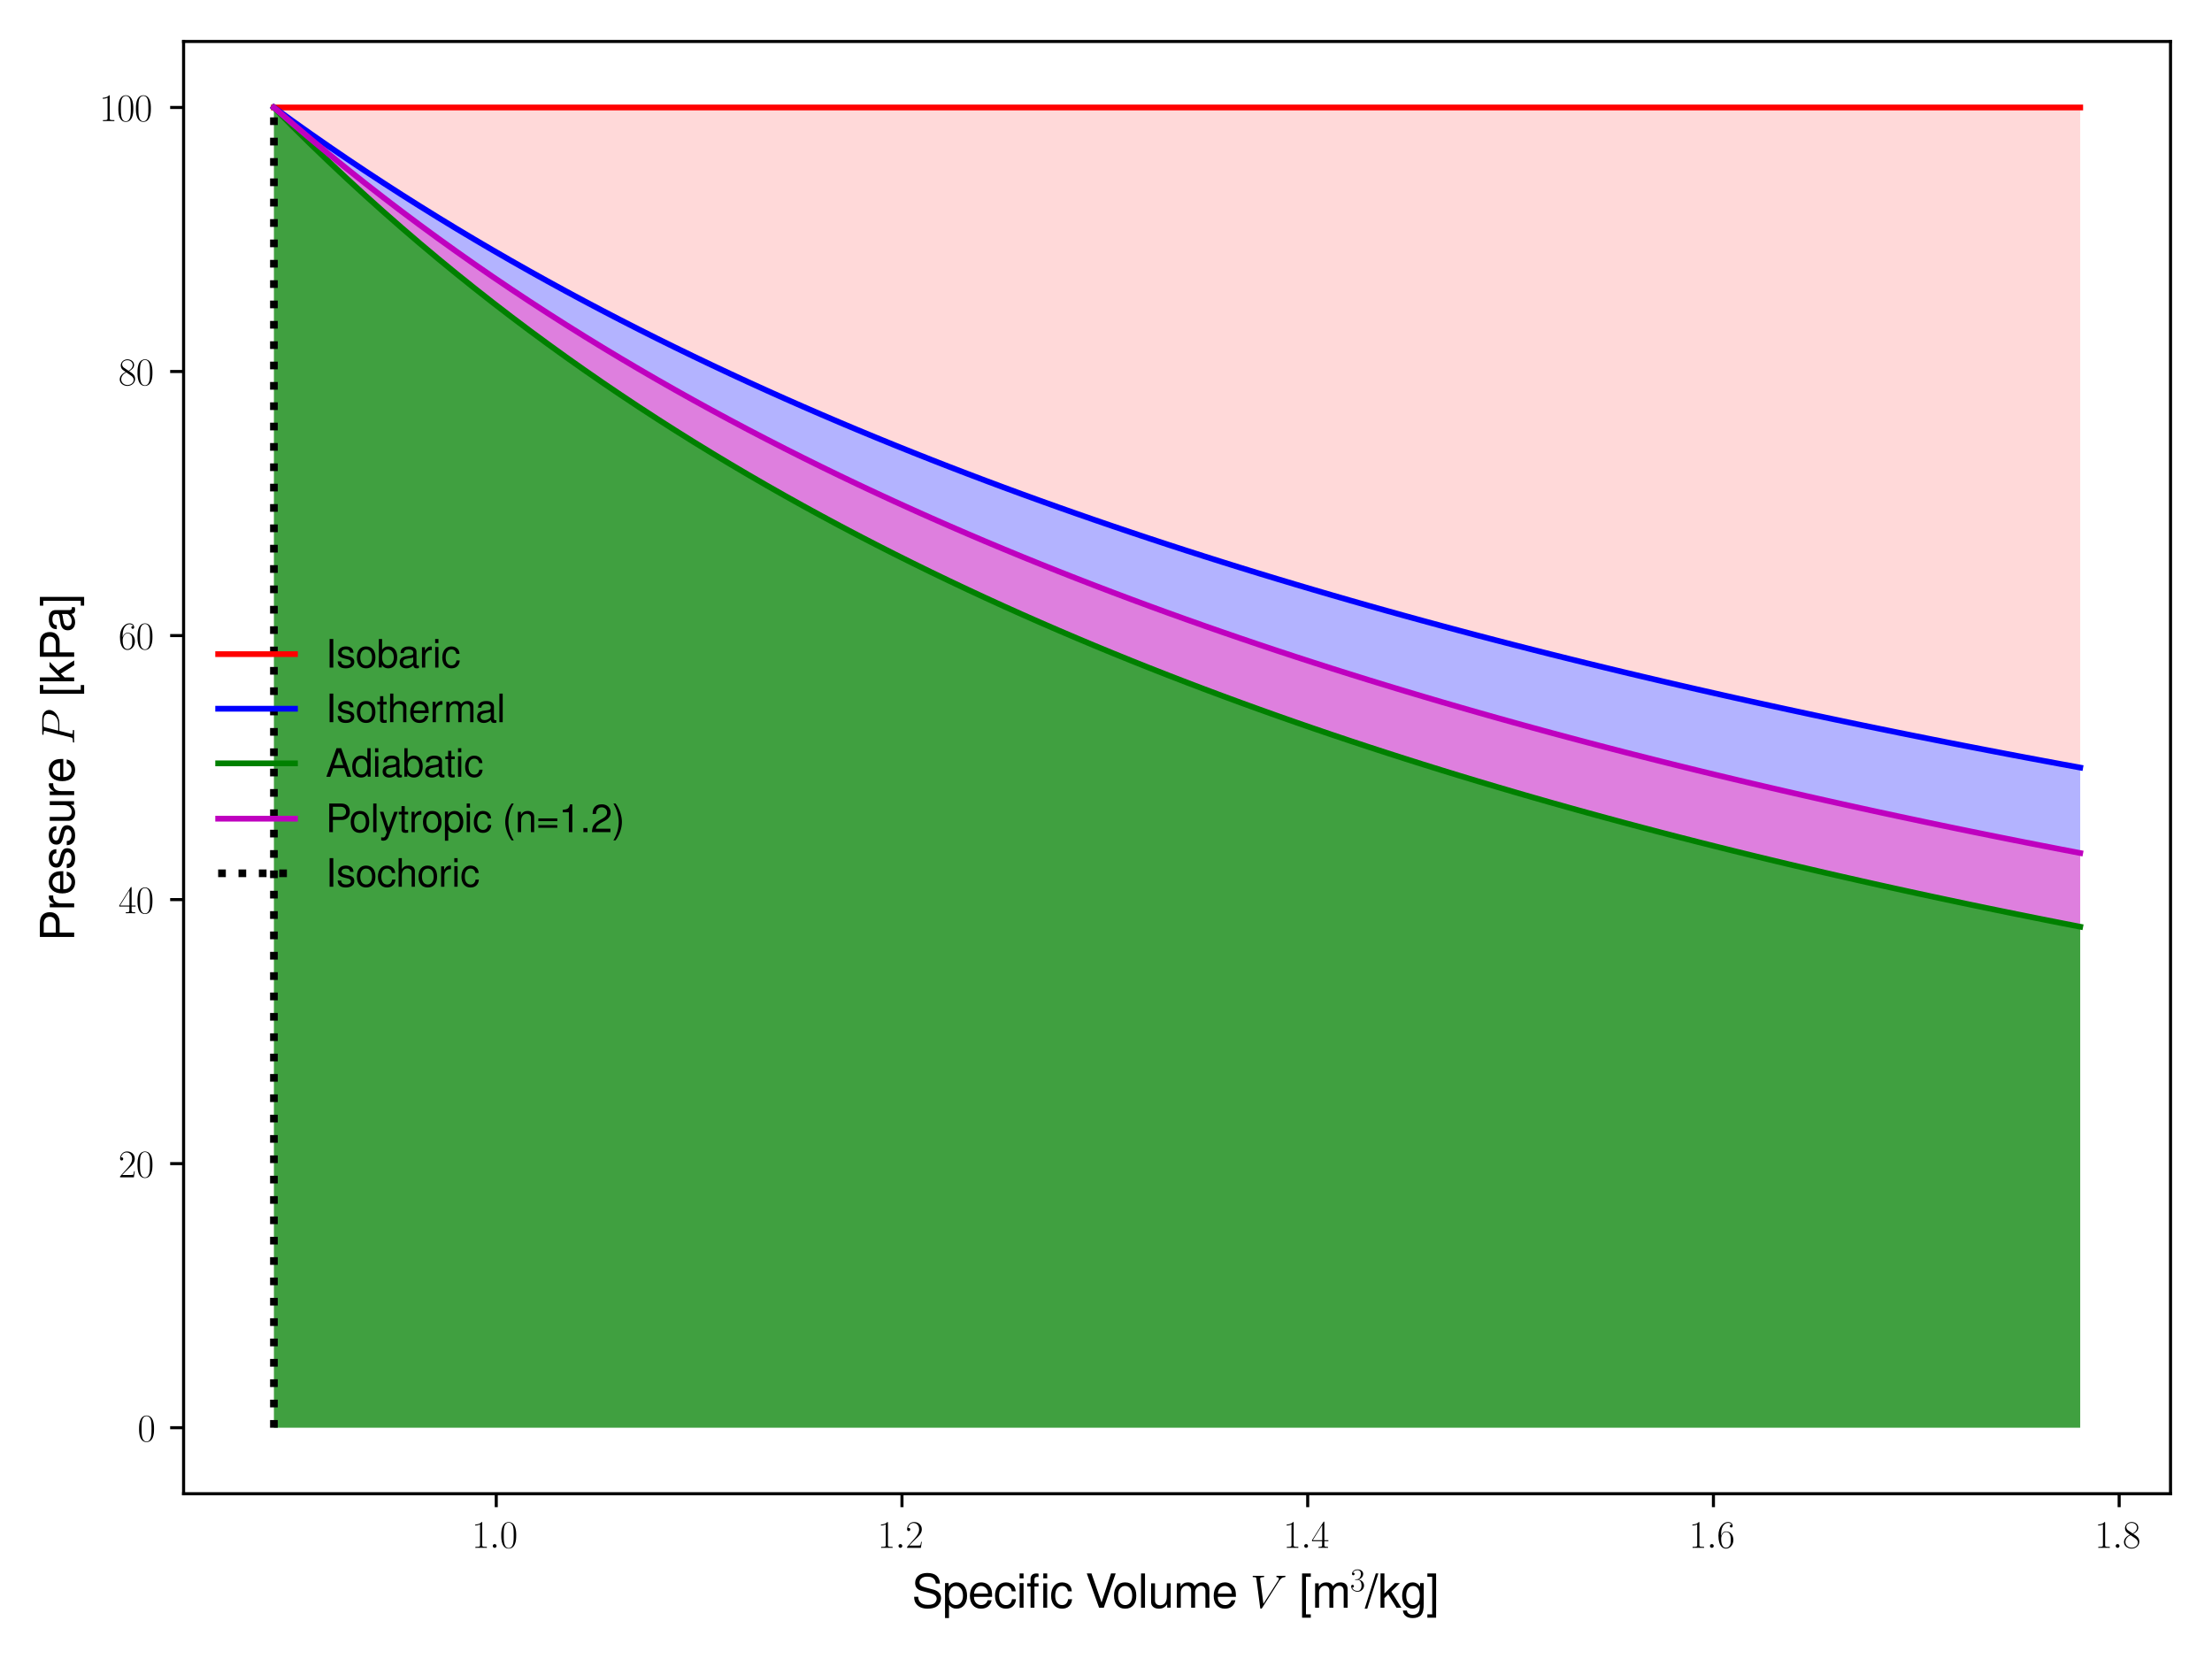 <?xml version="1.0" encoding="utf-8" standalone="no"?>
<!DOCTYPE svg PUBLIC "-//W3C//DTD SVG 1.1//EN"
  "http://www.w3.org/Graphics/SVG/1.1/DTD/svg11.dtd">
<svg xmlns:xlink="http://www.w3.org/1999/xlink" width="576pt" height="432pt" viewBox="0 0 576 432" xmlns="http://www.w3.org/2000/svg" version="1.1">
 <defs>
  <style type="text/css">*{stroke-linejoin: round; stroke-linecap: butt}</style>
 </defs>
 <g id="figure_1">
  <g id="patch_1">
   <path d="M 0 432 
L 576 432 
L 576 0 
L 0 0 
z
" style="fill: #ffffff"/>
  </g>
  <g id="axes_1">
   <g id="patch_2">
    <path d="M 47.808 388.959 
L 565.2 388.959 
L 565.2 10.8 
L 47.808 10.8 
z
" style="fill: #ffffff"/>
   </g>
   <g id="PolyCollection_1">
    <path d="M 71.326 27.989 
L 71.326 27.989 
L 76.077 27.989 
L 80.828 27.989 
L 85.579 27.989 
L 90.33 27.989 
L 95.082 27.989 
L 99.833 27.989 
L 104.584 27.989 
L 109.335 27.989 
L 114.086 27.989 
L 118.837 27.989 
L 123.588 27.989 
L 128.339 27.989 
L 133.09 27.989 
L 137.841 27.989 
L 142.592 27.989 
L 147.343 27.989 
L 152.094 27.989 
L 156.845 27.989 
L 161.597 27.989 
L 166.348 27.989 
L 171.099 27.989 
L 175.85 27.989 
L 180.601 27.989 
L 185.352 27.989 
L 190.103 27.989 
L 194.854 27.989 
L 199.605 27.989 
L 204.356 27.989 
L 209.107 27.989 
L 213.858 27.989 
L 218.609 27.989 
L 223.36 27.989 
L 228.112 27.989 
L 232.863 27.989 
L 237.614 27.989 
L 242.365 27.989 
L 247.116 27.989 
L 251.867 27.989 
L 256.618 27.989 
L 261.369 27.989 
L 266.12 27.989 
L 270.871 27.989 
L 275.622 27.989 
L 280.373 27.989 
L 285.124 27.989 
L 289.875 27.989 
L 294.627 27.989 
L 299.378 27.989 
L 304.129 27.989 
L 308.88 27.989 
L 313.631 27.989 
L 318.382 27.989 
L 323.133 27.989 
L 327.884 27.989 
L 332.635 27.989 
L 337.386 27.989 
L 342.137 27.989 
L 346.888 27.989 
L 351.639 27.989 
L 356.39 27.989 
L 361.141 27.989 
L 365.893 27.989 
L 370.644 27.989 
L 375.395 27.989 
L 380.146 27.989 
L 384.897 27.989 
L 389.648 27.989 
L 394.399 27.989 
L 399.15 27.989 
L 403.901 27.989 
L 408.652 27.989 
L 413.403 27.989 
L 418.154 27.989 
L 422.905 27.989 
L 427.656 27.989 
L 432.408 27.989 
L 437.159 27.989 
L 441.91 27.989 
L 446.661 27.989 
L 451.412 27.989 
L 456.163 27.989 
L 460.914 27.989 
L 465.665 27.989 
L 470.416 27.989 
L 475.167 27.989 
L 479.918 27.989 
L 484.669 27.989 
L 489.42 27.989 
L 494.171 27.989 
L 498.923 27.989 
L 503.674 27.989 
L 508.425 27.989 
L 513.176 27.989 
L 517.927 27.989 
L 522.678 27.989 
L 527.429 27.989 
L 532.18 27.989 
L 536.931 27.989 
L 541.682 27.989 
L 541.682 199.879 
L 541.682 199.879 
L 536.931 199.007 
L 532.18 198.125 
L 527.429 197.235 
L 522.678 196.335 
L 517.927 195.426 
L 513.176 194.508 
L 508.425 193.58 
L 503.674 192.642 
L 498.923 191.694 
L 494.171 190.736 
L 489.42 189.768 
L 484.669 188.79 
L 479.918 187.801 
L 475.167 186.801 
L 470.416 185.79 
L 465.665 184.768 
L 460.914 183.735 
L 456.163 182.69 
L 451.412 181.634 
L 446.661 180.566 
L 441.91 179.486 
L 437.159 178.393 
L 432.408 177.288 
L 427.656 176.17 
L 422.905 175.04 
L 418.154 173.896 
L 413.403 172.739 
L 408.652 171.568 
L 403.901 170.383 
L 399.15 169.185 
L 394.399 167.972 
L 389.648 166.744 
L 384.897 165.501 
L 380.146 164.244 
L 375.395 162.97 
L 370.644 161.681 
L 365.893 160.377 
L 361.141 159.055 
L 356.39 157.718 
L 351.639 156.363 
L 346.888 154.991 
L 342.137 153.601 
L 337.386 152.194 
L 332.635 150.768 
L 327.884 149.323 
L 323.133 147.86 
L 318.382 146.377 
L 313.631 144.874 
L 308.88 143.352 
L 304.129 141.808 
L 299.378 140.244 
L 294.627 138.658 
L 289.875 137.05 
L 285.124 135.42 
L 280.373 133.768 
L 275.622 132.092 
L 270.871 130.392 
L 266.12 128.668 
L 261.369 126.919 
L 256.618 125.144 
L 251.867 123.344 
L 247.116 121.518 
L 242.365 119.664 
L 237.614 117.782 
L 232.863 115.873 
L 228.112 113.934 
L 223.36 111.966 
L 218.609 109.967 
L 213.858 107.938 
L 209.107 105.877 
L 204.356 103.783 
L 199.605 101.656 
L 194.854 99.495 
L 190.103 97.3 
L 185.352 95.068 
L 180.601 92.8 
L 175.85 90.495 
L 171.099 88.151 
L 166.348 85.767 
L 161.597 83.344 
L 156.845 80.878 
L 152.094 78.371 
L 147.343 75.819 
L 142.592 73.223 
L 137.841 70.581 
L 133.09 67.892 
L 128.339 65.154 
L 123.588 62.367 
L 118.837 59.529 
L 114.086 56.637 
L 109.335 53.692 
L 104.584 50.692 
L 99.833 47.634 
L 95.082 44.517 
L 90.33 41.34 
L 85.579 38.1 
L 80.828 34.797 
L 76.077 31.427 
L 71.326 27.989 
z
" clip-path="url(#p870fbb96d4)" style="fill: #ff0000; fill-opacity: 0.15"/>
   </g>
   <g id="PolyCollection_2">
    <path d="M 71.326 27.989 
L 71.326 27.989 
L 76.077 31.427 
L 80.828 34.797 
L 85.579 38.1 
L 90.33 41.34 
L 95.082 44.517 
L 99.833 47.634 
L 104.584 50.692 
L 109.335 53.692 
L 114.086 56.637 
L 118.837 59.529 
L 123.588 62.367 
L 128.339 65.154 
L 133.09 67.892 
L 137.841 70.581 
L 142.592 73.223 
L 147.343 75.819 
L 152.094 78.371 
L 156.845 80.878 
L 161.597 83.344 
L 166.348 85.767 
L 171.099 88.151 
L 175.85 90.495 
L 180.601 92.8 
L 185.352 95.068 
L 190.103 97.3 
L 194.854 99.495 
L 199.605 101.656 
L 204.356 103.783 
L 209.107 105.877 
L 213.858 107.938 
L 218.609 109.967 
L 223.36 111.966 
L 228.112 113.934 
L 232.863 115.873 
L 237.614 117.782 
L 242.365 119.664 
L 247.116 121.518 
L 251.867 123.344 
L 256.618 125.144 
L 261.369 126.919 
L 266.12 128.668 
L 270.871 130.392 
L 275.622 132.092 
L 280.373 133.768 
L 285.124 135.42 
L 289.875 137.05 
L 294.627 138.658 
L 299.378 140.244 
L 304.129 141.808 
L 308.88 143.352 
L 313.631 144.874 
L 318.382 146.377 
L 323.133 147.86 
L 327.884 149.323 
L 332.635 150.768 
L 337.386 152.194 
L 342.137 153.601 
L 346.888 154.991 
L 351.639 156.363 
L 356.39 157.718 
L 361.141 159.055 
L 365.893 160.377 
L 370.644 161.681 
L 375.395 162.97 
L 380.146 164.244 
L 384.897 165.501 
L 389.648 166.744 
L 394.399 167.972 
L 399.15 169.185 
L 403.901 170.383 
L 408.652 171.568 
L 413.403 172.739 
L 418.154 173.896 
L 422.905 175.04 
L 427.656 176.17 
L 432.408 177.288 
L 437.159 178.393 
L 441.91 179.486 
L 446.661 180.566 
L 451.412 181.634 
L 456.163 182.69 
L 460.914 183.735 
L 465.665 184.768 
L 470.416 185.79 
L 475.167 186.801 
L 479.918 187.801 
L 484.669 188.79 
L 489.42 189.768 
L 494.171 190.736 
L 498.923 191.694 
L 503.674 192.642 
L 508.425 193.58 
L 513.176 194.508 
L 517.927 195.426 
L 522.678 196.335 
L 527.429 197.235 
L 532.18 198.125 
L 536.931 199.007 
L 541.682 199.879 
L 541.682 222.13 
L 541.682 222.13 
L 536.931 221.218 
L 532.18 220.296 
L 527.429 219.364 
L 522.678 218.42 
L 517.927 217.466 
L 513.176 216.502 
L 508.425 215.526 
L 503.674 214.538 
L 498.923 213.539 
L 494.171 212.529 
L 489.42 211.506 
L 484.669 210.472 
L 479.918 209.425 
L 475.167 208.366 
L 470.416 207.294 
L 465.665 206.209 
L 460.914 205.11 
L 456.163 203.999 
L 451.412 202.873 
L 446.661 201.734 
L 441.91 200.581 
L 437.159 199.413 
L 432.408 198.23 
L 427.656 197.033 
L 422.905 195.82 
L 418.154 194.592 
L 413.403 193.348 
L 408.652 192.087 
L 403.901 190.811 
L 399.15 189.518 
L 394.399 188.207 
L 389.648 186.879 
L 384.897 185.534 
L 380.146 184.17 
L 375.395 182.788 
L 370.644 181.388 
L 365.893 179.968 
L 361.141 178.528 
L 356.39 177.069 
L 351.639 175.589 
L 346.888 174.089 
L 342.137 172.567 
L 337.386 171.024 
L 332.635 169.459 
L 327.884 167.871 
L 323.133 166.26 
L 318.382 164.626 
L 313.631 162.968 
L 308.88 161.285 
L 304.129 159.577 
L 299.378 157.844 
L 294.627 156.084 
L 289.875 154.298 
L 285.124 152.485 
L 280.373 150.643 
L 275.622 148.773 
L 270.871 146.874 
L 266.12 144.945 
L 261.369 142.986 
L 256.618 140.995 
L 251.867 138.972 
L 247.116 136.916 
L 242.365 134.827 
L 237.614 132.704 
L 232.863 130.545 
L 228.112 128.35 
L 223.36 126.119 
L 218.609 123.85 
L 213.858 121.542 
L 209.107 119.194 
L 204.356 116.805 
L 199.605 114.375 
L 194.854 111.902 
L 190.103 109.385 
L 185.352 106.824 
L 180.601 104.215 
L 175.85 101.56 
L 171.099 98.855 
L 166.348 96.101 
L 161.597 93.295 
L 156.845 90.437 
L 152.094 87.524 
L 147.343 84.555 
L 142.592 81.529 
L 137.841 78.444 
L 133.09 75.299 
L 128.339 72.091 
L 123.588 68.819 
L 118.837 65.48 
L 114.086 62.074 
L 109.335 58.598 
L 104.584 55.049 
L 99.833 51.426 
L 95.082 47.726 
L 90.33 43.947 
L 85.579 40.086 
L 80.828 36.142 
L 76.077 32.11 
L 71.326 27.989 
z
" clip-path="url(#p870fbb96d4)" style="fill: #0000ff; fill-opacity: 0.3"/>
   </g>
   <g id="PolyCollection_3">
    <path d="M 71.326 27.989 
L 71.326 27.989 
L 76.077 32.11 
L 80.828 36.142 
L 85.579 40.086 
L 90.33 43.947 
L 95.082 47.726 
L 99.833 51.426 
L 104.584 55.049 
L 109.335 58.598 
L 114.086 62.074 
L 118.837 65.48 
L 123.588 68.819 
L 128.339 72.091 
L 133.09 75.299 
L 137.841 78.444 
L 142.592 81.529 
L 147.343 84.555 
L 152.094 87.524 
L 156.845 90.437 
L 161.597 93.295 
L 166.348 96.101 
L 171.099 98.855 
L 175.85 101.56 
L 180.601 104.215 
L 185.352 106.824 
L 190.103 109.385 
L 194.854 111.902 
L 199.605 114.375 
L 204.356 116.805 
L 209.107 119.194 
L 213.858 121.542 
L 218.609 123.85 
L 223.36 126.119 
L 228.112 128.35 
L 232.863 130.545 
L 237.614 132.704 
L 242.365 134.827 
L 247.116 136.916 
L 251.867 138.972 
L 256.618 140.995 
L 261.369 142.986 
L 266.12 144.945 
L 270.871 146.874 
L 275.622 148.773 
L 280.373 150.643 
L 285.124 152.485 
L 289.875 154.298 
L 294.627 156.084 
L 299.378 157.844 
L 304.129 159.577 
L 308.88 161.285 
L 313.631 162.968 
L 318.382 164.626 
L 323.133 166.26 
L 327.884 167.871 
L 332.635 169.459 
L 337.386 171.024 
L 342.137 172.567 
L 346.888 174.089 
L 351.639 175.589 
L 356.39 177.069 
L 361.141 178.528 
L 365.893 179.968 
L 370.644 181.388 
L 375.395 182.788 
L 380.146 184.17 
L 384.897 185.534 
L 389.648 186.879 
L 394.399 188.207 
L 399.15 189.518 
L 403.901 190.811 
L 408.652 192.087 
L 413.403 193.348 
L 418.154 194.592 
L 422.905 195.82 
L 427.656 197.033 
L 432.408 198.23 
L 437.159 199.413 
L 441.91 200.581 
L 446.661 201.734 
L 451.412 202.873 
L 456.163 203.999 
L 460.914 205.11 
L 465.665 206.209 
L 470.416 207.294 
L 475.167 208.366 
L 479.918 209.425 
L 484.669 210.472 
L 489.42 211.506 
L 494.171 212.529 
L 498.923 213.539 
L 503.674 214.538 
L 508.425 215.526 
L 513.176 216.502 
L 517.927 217.466 
L 522.678 218.42 
L 527.429 219.364 
L 532.18 220.296 
L 536.931 221.218 
L 541.682 222.13 
L 541.682 241.32 
L 541.682 241.32 
L 536.931 240.394 
L 532.18 239.456 
L 527.429 238.506 
L 522.678 237.545 
L 517.927 236.572 
L 513.176 235.586 
L 508.425 234.588 
L 503.674 233.578 
L 498.923 232.555 
L 494.171 231.518 
L 489.42 230.469 
L 484.669 229.406 
L 479.918 228.329 
L 475.167 227.238 
L 470.416 226.132 
L 465.665 225.012 
L 460.914 223.878 
L 456.163 222.728 
L 451.412 221.562 
L 446.661 220.381 
L 441.91 219.184 
L 437.159 217.971 
L 432.408 216.741 
L 427.656 215.494 
L 422.905 214.23 
L 418.154 212.948 
L 413.403 211.648 
L 408.652 210.329 
L 403.901 208.992 
L 399.15 207.636 
L 394.399 206.261 
L 389.648 204.865 
L 384.897 203.449 
L 380.146 202.013 
L 375.395 200.555 
L 370.644 199.076 
L 365.893 197.574 
L 361.141 196.05 
L 356.39 194.503 
L 351.639 192.933 
L 346.888 191.338 
L 342.137 189.719 
L 337.386 188.075 
L 332.635 186.406 
L 327.884 184.71 
L 323.133 182.987 
L 318.382 181.237 
L 313.631 179.459 
L 308.88 177.652 
L 304.129 175.816 
L 299.378 173.95 
L 294.627 172.053 
L 289.875 170.125 
L 285.124 168.165 
L 280.373 166.171 
L 275.622 164.144 
L 270.871 162.083 
L 266.12 159.986 
L 261.369 157.853 
L 256.618 155.683 
L 251.867 153.474 
L 247.116 151.227 
L 242.365 148.94 
L 237.614 146.612 
L 232.863 144.242 
L 228.112 141.828 
L 223.36 139.371 
L 218.609 136.868 
L 213.858 134.318 
L 209.107 131.721 
L 204.356 129.074 
L 199.605 126.377 
L 194.854 123.628 
L 190.103 120.826 
L 185.352 117.969 
L 180.601 115.056 
L 175.85 112.085 
L 171.099 109.055 
L 166.348 105.964 
L 161.597 102.809 
L 156.845 99.59 
L 152.094 96.304 
L 147.343 92.95 
L 142.592 89.525 
L 137.841 86.027 
L 133.09 82.454 
L 128.339 78.803 
L 123.588 75.073 
L 118.837 71.261 
L 114.086 67.364 
L 109.335 63.379 
L 104.584 59.304 
L 99.833 55.136 
L 95.082 50.872 
L 90.33 46.508 
L 85.579 42.041 
L 80.828 37.468 
L 76.077 32.785 
L 71.326 27.989 
z
" clip-path="url(#p870fbb96d4)" style="fill: #bf00bf; fill-opacity: 0.5"/>
   </g>
   <g id="PolyCollection_4">
    <path d="M 71.326 371.77 
L 71.326 27.989 
L 76.077 32.785 
L 80.828 37.468 
L 85.579 42.041 
L 90.33 46.508 
L 95.082 50.872 
L 99.833 55.136 
L 104.584 59.304 
L 109.335 63.379 
L 114.086 67.364 
L 118.837 71.261 
L 123.588 75.073 
L 128.339 78.803 
L 133.09 82.454 
L 137.841 86.027 
L 142.592 89.525 
L 147.343 92.95 
L 152.094 96.304 
L 156.845 99.59 
L 161.597 102.809 
L 166.348 105.964 
L 171.099 109.055 
L 175.85 112.085 
L 180.601 115.056 
L 185.352 117.969 
L 190.103 120.826 
L 194.854 123.628 
L 199.605 126.377 
L 204.356 129.074 
L 209.107 131.721 
L 213.858 134.318 
L 218.609 136.868 
L 223.36 139.371 
L 228.112 141.828 
L 232.863 144.242 
L 237.614 146.612 
L 242.365 148.94 
L 247.116 151.227 
L 251.867 153.474 
L 256.618 155.683 
L 261.369 157.853 
L 266.12 159.986 
L 270.871 162.083 
L 275.622 164.144 
L 280.373 166.171 
L 285.124 168.165 
L 289.875 170.125 
L 294.627 172.053 
L 299.378 173.95 
L 304.129 175.816 
L 308.88 177.652 
L 313.631 179.459 
L 318.382 181.237 
L 323.133 182.987 
L 327.884 184.71 
L 332.635 186.406 
L 337.386 188.075 
L 342.137 189.719 
L 346.888 191.338 
L 351.639 192.933 
L 356.39 194.503 
L 361.141 196.05 
L 365.893 197.574 
L 370.644 199.076 
L 375.395 200.555 
L 380.146 202.013 
L 384.897 203.449 
L 389.648 204.865 
L 394.399 206.261 
L 399.15 207.636 
L 403.901 208.992 
L 408.652 210.329 
L 413.403 211.648 
L 418.154 212.948 
L 422.905 214.23 
L 427.656 215.494 
L 432.408 216.741 
L 437.159 217.971 
L 441.91 219.184 
L 446.661 220.381 
L 451.412 221.562 
L 456.163 222.728 
L 460.914 223.878 
L 465.665 225.012 
L 470.416 226.132 
L 475.167 227.238 
L 479.918 228.329 
L 484.669 229.406 
L 489.42 230.469 
L 494.171 231.518 
L 498.923 232.555 
L 503.674 233.578 
L 508.425 234.588 
L 513.176 235.586 
L 517.927 236.572 
L 522.678 237.545 
L 527.429 238.506 
L 532.18 239.456 
L 536.931 240.394 
L 541.682 241.32 
L 541.682 371.77 
L 541.682 371.77 
L 536.931 371.77 
L 532.18 371.77 
L 527.429 371.77 
L 522.678 371.77 
L 517.927 371.77 
L 513.176 371.77 
L 508.425 371.77 
L 503.674 371.77 
L 498.923 371.77 
L 494.171 371.77 
L 489.42 371.77 
L 484.669 371.77 
L 479.918 371.77 
L 475.167 371.77 
L 470.416 371.77 
L 465.665 371.77 
L 460.914 371.77 
L 456.163 371.77 
L 451.412 371.77 
L 446.661 371.77 
L 441.91 371.77 
L 437.159 371.77 
L 432.408 371.77 
L 427.656 371.77 
L 422.905 371.77 
L 418.154 371.77 
L 413.403 371.77 
L 408.652 371.77 
L 403.901 371.77 
L 399.15 371.77 
L 394.399 371.77 
L 389.648 371.77 
L 384.897 371.77 
L 380.146 371.77 
L 375.395 371.77 
L 370.644 371.77 
L 365.893 371.77 
L 361.141 371.77 
L 356.39 371.77 
L 351.639 371.77 
L 346.888 371.77 
L 342.137 371.77 
L 337.386 371.77 
L 332.635 371.77 
L 327.884 371.77 
L 323.133 371.77 
L 318.382 371.77 
L 313.631 371.77 
L 308.88 371.77 
L 304.129 371.77 
L 299.378 371.77 
L 294.627 371.77 
L 289.875 371.77 
L 285.124 371.77 
L 280.373 371.77 
L 275.622 371.77 
L 270.871 371.77 
L 266.12 371.77 
L 261.369 371.77 
L 256.618 371.77 
L 251.867 371.77 
L 247.116 371.77 
L 242.365 371.77 
L 237.614 371.77 
L 232.863 371.77 
L 228.112 371.77 
L 223.36 371.77 
L 218.609 371.77 
L 213.858 371.77 
L 209.107 371.77 
L 204.356 371.77 
L 199.605 371.77 
L 194.854 371.77 
L 190.103 371.77 
L 185.352 371.77 
L 180.601 371.77 
L 175.85 371.77 
L 171.099 371.77 
L 166.348 371.77 
L 161.597 371.77 
L 156.845 371.77 
L 152.094 371.77 
L 147.343 371.77 
L 142.592 371.77 
L 137.841 371.77 
L 133.09 371.77 
L 128.339 371.77 
L 123.588 371.77 
L 118.837 371.77 
L 114.086 371.77 
L 109.335 371.77 
L 104.584 371.77 
L 99.833 371.77 
L 95.082 371.77 
L 90.33 371.77 
L 85.579 371.77 
L 80.828 371.77 
L 76.077 371.77 
L 71.326 371.77 
z
" clip-path="url(#p870fbb96d4)" style="fill: #008000; fill-opacity: 0.75"/>
   </g>
   <g id="matplotlib.axis_1">
    <g id="xtick_1">
     <g id="line2d_1">
      <defs>
       <path id="m5a0ea22dbd" d="M 0 0 
L 0 3.5 
" style="stroke: #000000; stroke-width: 0.8"/>
      </defs>
      <g>
       <use xlink:href="#m5a0ea22dbd" x="129.223" y="388.959" style="stroke: #000000; stroke-width: 0.8"/>
      </g>
     </g>
     <g id="text_1">
      <!-- $\mathdefault{1.0}$ -->
      <g transform="translate(122.858 403.057) scale(0.1 -0.1)">
       <defs>
        <path id="CMR17-31" d="M 1702 4083 
C 1702 4217 1696 4224 1606 4224 
C 1357 3927 979 3833 621 3820 
C 602 3820 570 3820 563 3808 
C 557 3795 557 3782 557 3648 
C 755 3648 1088 3686 1344 3839 
L 1344 467 
C 1344 243 1331 166 781 166 
L 589 166 
L 589 0 
C 896 6 1216 12 1523 12 
C 1830 12 2150 6 2458 0 
L 2458 166 
L 2266 166 
C 1715 166 1702 236 1702 467 
L 1702 4083 
z
" transform="scale(0.016)"/>
        <path id="CMMI12-3a" d="M 1178 307 
C 1178 492 1024 620 870 620 
C 685 620 557 467 557 313 
C 557 128 710 0 864 0 
C 1050 0 1178 153 1178 307 
z
" transform="scale(0.016)"/>
        <path id="CMR17-30" d="M 2688 2038 
C 2688 2430 2682 3099 2413 3613 
C 2176 4063 1798 4224 1466 4224 
C 1158 4224 768 4082 525 3620 
C 269 3137 243 2539 243 2038 
C 243 1671 250 1112 448 623 
C 723 -39 1216 -128 1466 -128 
C 1760 -128 2208 -7 2470 604 
C 2662 1048 2688 1568 2688 2038 
z
M 1466 -26 
C 1056 -26 813 328 723 816 
C 653 1196 653 1749 653 2109 
C 653 2604 653 3015 736 3407 
C 858 3954 1216 4121 1466 4121 
C 1728 4121 2067 3947 2189 3420 
C 2272 3054 2278 2623 2278 2109 
C 2278 1691 2278 1176 2202 797 
C 2067 96 1690 -26 1466 -26 
z
" transform="scale(0.016)"/>
       </defs>
       <use xlink:href="#CMR17-31" transform="scale(0.996)"/>
       <use xlink:href="#CMMI12-3a" transform="translate(45.69 0) scale(0.996)"/>
       <use xlink:href="#CMR17-30" transform="translate(72.788 0) scale(0.996)"/>
      </g>
     </g>
    </g>
    <g id="xtick_2">
     <g id="line2d_2">
      <g>
       <use xlink:href="#m5a0ea22dbd" x="234.873" y="388.959" style="stroke: #000000; stroke-width: 0.8"/>
      </g>
     </g>
     <g id="text_2">
      <!-- $\mathdefault{1.2}$ -->
      <g transform="translate(228.508 403.057) scale(0.1 -0.1)">
       <defs>
        <path id="CMR17-32" d="M 2669 990 
L 2554 990 
C 2490 537 2438 460 2413 422 
C 2381 371 1920 371 1830 371 
L 602 371 
C 832 620 1280 1073 1824 1596 
C 2214 1966 2669 2400 2669 3033 
C 2669 3788 2067 4224 1395 4224 
C 691 4224 262 3603 262 3027 
C 262 2777 448 2745 525 2745 
C 589 2745 781 2783 781 3007 
C 781 3206 614 3264 525 3264 
C 486 3264 448 3257 422 3244 
C 544 3788 915 4057 1306 4057 
C 1862 4057 2227 3616 2227 3033 
C 2227 2477 1901 1998 1536 1583 
L 262 147 
L 262 0 
L 2515 0 
L 2669 990 
z
" transform="scale(0.016)"/>
       </defs>
       <use xlink:href="#CMR17-31" transform="scale(0.996)"/>
       <use xlink:href="#CMMI12-3a" transform="translate(45.69 0) scale(0.996)"/>
       <use xlink:href="#CMR17-32" transform="translate(72.788 0) scale(0.996)"/>
      </g>
     </g>
    </g>
    <g id="xtick_3">
     <g id="line2d_3">
      <g>
       <use xlink:href="#m5a0ea22dbd" x="340.524" y="388.959" style="stroke: #000000; stroke-width: 0.8"/>
      </g>
     </g>
     <g id="text_3">
      <!-- $\mathdefault{1.4}$ -->
      <g transform="translate(334.159 403.057) scale(0.1 -0.1)">
       <defs>
        <path id="CMR17-34" d="M 2150 4147 
C 2150 4281 2144 4288 2029 4288 
L 128 1254 
L 128 1088 
L 1779 1088 
L 1779 460 
C 1779 230 1766 166 1318 166 
L 1197 166 
L 1197 0 
C 1402 12 1747 12 1965 12 
C 2182 12 2528 12 2733 0 
L 2733 166 
L 2611 166 
C 2163 166 2150 230 2150 460 
L 2150 1088 
L 2803 1088 
L 2803 1254 
L 2150 1254 
L 2150 4147 
z
M 1798 3723 
L 1798 1254 
L 256 1254 
L 1798 3723 
z
" transform="scale(0.016)"/>
       </defs>
       <use xlink:href="#CMR17-31" transform="scale(0.996)"/>
       <use xlink:href="#CMMI12-3a" transform="translate(45.69 0) scale(0.996)"/>
       <use xlink:href="#CMR17-34" transform="translate(72.788 0) scale(0.996)"/>
      </g>
     </g>
    </g>
    <g id="xtick_4">
     <g id="line2d_4">
      <g>
       <use xlink:href="#m5a0ea22dbd" x="446.174" y="388.959" style="stroke: #000000; stroke-width: 0.8"/>
      </g>
     </g>
     <g id="text_4">
      <!-- $\mathdefault{1.6}$ -->
      <g transform="translate(439.809 403.057) scale(0.1 -0.1)">
       <defs>
        <path id="CMR17-36" d="M 678 2198 
C 678 3712 1395 4076 1811 4076 
C 1946 4076 2272 4049 2400 3782 
C 2298 3782 2106 3782 2106 3558 
C 2106 3385 2246 3328 2336 3328 
C 2394 3328 2566 3353 2566 3571 
C 2566 3987 2246 4224 1805 4224 
C 1043 4224 243 3411 243 2011 
C 243 257 966 -128 1478 -128 
C 2099 -128 2688 431 2688 1295 
C 2688 2101 2170 2688 1517 2688 
C 1126 2688 838 2430 678 1979 
L 678 2198 
z
M 1478 25 
C 691 25 691 1212 691 1450 
C 691 1914 909 2585 1504 2585 
C 1613 2585 1926 2585 2138 2140 
C 2253 1889 2253 1624 2253 1302 
C 2253 954 2253 696 2118 438 
C 1978 173 1773 25 1478 25 
z
" transform="scale(0.016)"/>
       </defs>
       <use xlink:href="#CMR17-31" transform="scale(0.996)"/>
       <use xlink:href="#CMMI12-3a" transform="translate(45.69 0) scale(0.996)"/>
       <use xlink:href="#CMR17-36" transform="translate(72.788 0) scale(0.996)"/>
      </g>
     </g>
    </g>
    <g id="xtick_5">
     <g id="line2d_5">
      <g>
       <use xlink:href="#m5a0ea22dbd" x="551.825" y="388.959" style="stroke: #000000; stroke-width: 0.8"/>
      </g>
     </g>
     <g id="text_5">
      <!-- $\mathdefault{1.8}$ -->
      <g transform="translate(545.46 403.057) scale(0.1 -0.1)">
       <defs>
        <path id="CMR17-38" d="M 1741 2289 
C 2144 2494 2554 2803 2554 3298 
C 2554 3884 1990 4224 1472 4224 
C 890 4224 378 3800 378 3215 
C 378 3054 416 2777 666 2533 
C 730 2469 998 2276 1171 2154 
C 883 2006 211 1652 211 945 
C 211 282 838 -128 1459 -128 
C 2144 -128 2720 366 2720 1022 
C 2720 1607 2330 1877 2074 2051 
L 1741 2289 
z
M 902 2855 
C 851 2887 595 3086 595 3388 
C 595 3781 998 4076 1459 4076 
C 1965 4076 2336 3716 2336 3298 
C 2336 2700 1670 2359 1638 2359 
C 1632 2359 1626 2359 1574 2398 
L 902 2855 
z
M 2080 1536 
C 2176 1466 2483 1253 2483 861 
C 2483 385 2010 25 1472 25 
C 890 25 448 443 448 951 
C 448 1459 838 1884 1280 2083 
L 2080 1536 
z
" transform="scale(0.016)"/>
       </defs>
       <use xlink:href="#CMR17-31" transform="scale(0.996)"/>
       <use xlink:href="#CMMI12-3a" transform="translate(45.69 0) scale(0.996)"/>
       <use xlink:href="#CMR17-38" transform="translate(72.788 0) scale(0.996)"/>
      </g>
     </g>
    </g>
    <g id="text_6">
     <!-- Specific Volume $V$ [m$^{3}$/kg] -->
     <g transform="translate(237.45 418.654) scale(0.12 -0.12)">
      <defs>
       <path id="NimbusSanL-Regu-53" d="M 3814 3295 
C 3808 4204 3181 4736 2106 4736 
C 1082 4736 448 4211 448 3372 
C 448 2806 749 2450 1363 2291 
L 2522 1986 
C 3110 1833 3379 1598 3379 1236 
C 3379 988 3245 733 3046 593 
C 2861 466 2566 396 2189 396 
C 1683 396 1338 517 1114 784 
C 941 988 864 1210 870 1496 
L 307 1496 
C 314 1070 397 790 582 536 
C 902 102 1440 -128 2150 -128 
C 2707 -128 3162 0 3462 230 
C 3776 479 3974 892 3974 1293 
C 3974 1865 3616 2284 2982 2456 
L 1811 2768 
C 1248 2920 1043 3098 1043 3454 
C 1043 3925 1459 4236 2086 4236 
C 2829 4236 3245 3899 3251 3295 
L 3814 3295 
z
" transform="scale(0.016)"/>
       <path id="NimbusSanL-Regu-70" d="M 346 -1408 
L 883 -1408 
L 883 371 
C 1165 25 1478 -128 1914 -128 
C 2778 -128 3347 568 3347 1632 
C 3347 2752 2797 3456 1907 3456 
C 1453 3456 1088 3251 838 2854 
L 838 3359 
L 346 3359 
L 346 -1408 
z
M 1818 2956 
C 2406 2956 2790 2440 2790 1644 
C 2790 887 2400 371 1818 371 
C 1254 371 883 880 883 1663 
C 883 2447 1254 2956 1818 2956 
z
" transform="scale(0.016)"/>
       <path id="NimbusSanL-Regu-65" d="M 3283 1484 
C 3283 1998 3245 2311 3149 2565 
C 2931 3123 2419 3456 1792 3456 
C 858 3456 256 2734 256 1619 
C 256 545 838 -128 1779 -128 
C 2547 -128 3078 307 3213 1018 
L 2675 1018 
C 2528 588 2227 364 1798 364 
C 1459 364 1171 514 992 787 
C 864 974 819 1161 813 1484 
L 3283 1484 
z
M 826 1920 
C 870 2552 1248 2963 1786 2963 
C 2310 2963 2714 2519 2714 1959 
C 2714 1946 2714 1933 2707 1920 
L 826 1920 
z
" transform="scale(0.016)"/>
       <path id="NimbusSanL-Regu-63" d="M 3014 2237 
C 2989 2561 2918 2771 2790 2956 
C 2560 3270 2157 3456 1690 3456 
C 787 3456 198 2740 198 1632 
C 198 555 774 -128 1683 -128 
C 2483 -128 2989 352 3053 1167 
L 2515 1167 
C 2426 632 2150 364 1696 364 
C 1107 364 755 842 755 1632 
C 755 2466 1101 2963 1683 2963 
C 2131 2963 2413 2701 2477 2237 
L 3014 2237 
z
" transform="scale(0.016)"/>
       <path id="NimbusSanL-Regu-69" d="M 960 3358 
L 429 3358 
L 429 0 
L 960 0 
L 960 3358 
z
M 960 4672 
L 422 4672 
L 422 3999 
L 960 3999 
L 960 4672 
z
" transform="scale(0.016)"/>
       <path id="NimbusSanL-Regu-2" d="M 1613 3328 
L 1056 3328 
L 1056 3860 
C 1056 4087 1184 4204 1427 4204 
C 1472 4204 1491 4204 1613 4198 
L 1613 4639 
C 1491 4665 1421 4672 1312 4672 
C 819 4672 525 4390 525 3905 
L 525 3328 
L 77 3328 
L 77 2892 
L 525 2892 
L 525 0 
L 1056 0 
L 1056 2892 
L 1613 2892 
L 1613 3328 
z
M 2790 3328 
L 2259 3328 
L 2259 0 
L 2790 0 
L 2790 3328 
z
M 2790 4672 
L 2259 4672 
L 2259 3999 
L 2790 3999 
L 2790 4672 
z
" transform="scale(0.016)"/>
       <path id="NimbusSanL-Regu-56" d="M 2509 0 
L 4128 4672 
L 3494 4672 
L 2202 717 
L 832 4672 
L 192 4672 
L 1869 0 
L 2509 0 
z
" transform="scale(0.016)"/>
       <path id="NimbusSanL-Regu-6f" d="M 1741 3456 
C 800 3456 230 2784 230 1663 
C 230 543 794 -128 1747 -128 
C 2688 -128 3264 543 3264 1638 
C 3264 2791 2707 3456 1741 3456 
z
M 1747 2963 
C 2349 2963 2707 2472 2707 1644 
C 2707 861 2336 364 1747 364 
C 1152 364 787 855 787 1663 
C 787 2466 1152 2963 1747 2963 
z
" transform="scale(0.016)"/>
       <path id="NimbusSanL-Regu-6c" d="M 973 4672 
L 435 4672 
L 435 0 
L 973 0 
L 973 4672 
z
" transform="scale(0.016)"/>
       <path id="NimbusSanL-Regu-75" d="M 3085 19 
L 3085 3328 
L 2554 3328 
L 2554 1454 
C 2554 780 2195 339 1638 339 
C 1216 339 947 591 947 988 
L 947 3328 
L 416 3328 
L 416 780 
C 416 230 832 -128 1485 -128 
C 1978 -128 2291 44 2605 484 
L 2605 19 
L 3085 19 
z
" transform="scale(0.016)"/>
       <path id="NimbusSanL-Regu-6d" d="M 448 3328 
L 448 0 
L 986 0 
L 986 2089 
C 986 2597 1338 2988 1773 2988 
C 2170 2988 2394 2744 2394 2315 
L 2394 0 
L 2931 0 
L 2931 2109 
C 2931 2597 3283 2988 3718 2988 
C 4109 2988 4339 2738 4339 2315 
L 4339 0 
L 4877 0 
L 4877 2520 
C 4877 3123 4531 3456 3904 3456 
C 3456 3456 3187 3321 2874 2943 
C 2675 3302 2406 3456 1971 3456 
C 1523 3456 1229 3289 941 2886 
L 941 3328 
L 448 3328 
z
" transform="scale(0.016)"/>
       <path id="CMMI12-56" d="M 3962 3644 
C 4179 3987 4378 4140 4704 4166 
C 4768 4172 4819 4172 4819 4287 
C 4819 4313 4806 4352 4749 4352 
C 4634 4352 4358 4339 4243 4339 
C 4058 4339 3866 4352 3686 4352 
C 3635 4352 3571 4352 3571 4230 
C 3571 4172 3629 4166 3654 4166 
C 3891 4146 3917 4032 3917 3956 
C 3917 3860 3827 3714 3821 3708 
L 1811 540 
L 1363 3968 
C 1363 4153 1696 4166 1766 4166 
C 1862 4166 1920 4166 1920 4287 
C 1920 4352 1850 4352 1830 4352 
C 1722 4352 1594 4339 1485 4339 
L 1126 4339 
C 659 4339 467 4352 461 4352 
C 422 4352 346 4352 346 4236 
C 346 4166 390 4166 493 4166 
C 819 4166 838 4108 858 3949 
L 1370 25 
C 1389 -109 1389 -128 1478 -128 
C 1555 -128 1587 -109 1651 -7 
L 3962 3644 
z
" transform="scale(0.016)"/>
       <path id="NimbusSanL-Regu-5b" d="M 1600 4672 
L 410 4672 
L 410 -1357 
L 1600 -1357 
L 1600 -896 
L 941 -896 
L 941 4211 
L 1600 4211 
L 1600 4672 
z
" transform="scale(0.016)"/>
       <path id="CMR17-33" d="M 1414 2176 
C 1984 2176 2234 1673 2234 1094 
C 2234 322 1824 25 1453 25 
C 1114 25 563 193 390 691 
C 422 678 454 678 486 678 
C 640 678 755 780 755 947 
C 755 1132 614 1216 486 1216 
C 378 1216 211 1164 211 927 
C 211 335 787 -128 1466 -128 
C 2176 -128 2720 432 2720 1087 
C 2720 1718 2208 2176 1600 2246 
C 2086 2347 2554 2776 2554 3353 
C 2554 3856 2048 4224 1472 4224 
C 890 4224 378 3862 378 3347 
C 378 3123 544 3084 627 3084 
C 762 3084 877 3167 877 3334 
C 877 3500 762 3584 627 3584 
C 602 3584 570 3584 544 3571 
C 730 3999 1235 4076 1459 4076 
C 1683 4076 2106 3966 2106 3347 
C 2106 3167 2080 2851 1862 2574 
C 1670 2329 1453 2316 1242 2297 
C 1210 2297 1062 2284 1037 2284 
C 992 2278 966 2272 966 2227 
C 966 2182 973 2176 1101 2176 
L 1414 2176 
z
" transform="scale(0.016)"/>
       <path id="NimbusSanL-Regu-2f" d="M 1466 4672 
L -51 -128 
L 301 -128 
L 1818 4672 
L 1466 4672 
z
" transform="scale(0.016)"/>
       <path id="NimbusSanL-Regu-6b" d="M 902 4672 
L 371 4672 
L 371 0 
L 902 0 
L 902 1307 
L 1421 1820 
L 2554 0 
L 3213 0 
L 1843 2198 
L 3008 3358 
L 2323 3358 
L 902 1935 
L 902 4672 
z
" transform="scale(0.016)"/>
       <path id="NimbusSanL-Regu-67" d="M 2637 3359 
L 2637 2873 
C 2368 3270 2042 3456 1613 3456 
C 762 3456 186 2714 186 1632 
C 186 1084 333 638 608 320 
C 858 38 1216 -128 1568 -128 
C 1990 -128 2285 51 2586 473 
L 2586 300 
C 2586 -155 2528 -441 2394 -634 
C 2253 -841 1978 -960 1651 -960 
C 1408 -960 1190 -894 1043 -774 
C 922 -674 870 -581 838 -375 
L 294 -375 
C 352 -1031 845 -1408 1632 -1408 
C 2131 -1408 2560 -1248 2778 -980 
C 3034 -661 3130 -222 3130 568 
L 3130 3359 
L 2637 3359 
z
M 1670 2963 
C 2246 2963 2586 2479 2586 1644 
C 2586 848 2240 364 1677 364 
C 1094 364 742 855 742 1663 
C 742 2466 1101 2963 1670 2963 
z
" transform="scale(0.016)"/>
       <path id="NimbusSanL-Regu-5d" d="M 147 -1357 
L 1338 -1357 
L 1338 4672 
L 147 4672 
L 147 4211 
L 806 4211 
L 806 -896 
L 147 -896 
L 147 -1357 
z
" transform="scale(0.016)"/>
      </defs>
      <use xlink:href="#NimbusSanL-Regu-53" transform="scale(0.996)"/>
      <use xlink:href="#NimbusSanL-Regu-70" transform="translate(66.45 0) scale(0.996)"/>
      <use xlink:href="#NimbusSanL-Regu-65" transform="translate(121.842 0) scale(0.996)"/>
      <use xlink:href="#NimbusSanL-Regu-63" transform="translate(177.233 0) scale(0.996)"/>
      <use xlink:href="#NimbusSanL-Regu-69" transform="translate(227.047 0) scale(0.996)"/>
      <use xlink:href="#NimbusSanL-Regu-2" transform="translate(249.163 0) scale(0.996)"/>
      <use xlink:href="#NimbusSanL-Regu-63" transform="translate(298.977 0) scale(0.996)"/>
      <use xlink:href="#NimbusSanL-Regu-56" transform="translate(376.485 0) scale(0.996)"/>
      <use xlink:href="#NimbusSanL-Regu-6f" transform="translate(434.966 0) scale(0.996)"/>
      <use xlink:href="#NimbusSanL-Regu-6c" transform="translate(490.357 0) scale(0.996)"/>
      <use xlink:href="#NimbusSanL-Regu-75" transform="translate(512.474 0) scale(0.996)"/>
      <use xlink:href="#NimbusSanL-Regu-6d" transform="translate(567.866 0) scale(0.996)"/>
      <use xlink:href="#NimbusSanL-Regu-65" transform="translate(650.854 0) scale(0.996)"/>
      <use xlink:href="#CMMI12-56" transform="translate(733.941 0) scale(0.996)"/>
      <use xlink:href="#NimbusSanL-Regu-5b" transform="translate(840.183 0) scale(0.996)"/>
      <use xlink:href="#NimbusSanL-Regu-6d" transform="translate(867.879 0) scale(0.996)"/>
      <use xlink:href="#CMR17-33" transform="translate(950.867 36.154) scale(0.697)"/>
      <use xlink:href="#NimbusSanL-Regu-2f" transform="translate(983.348 0) scale(0.996)"/>
      <use xlink:href="#NimbusSanL-Regu-6b" transform="translate(1011.044 0) scale(0.996)"/>
      <use xlink:href="#NimbusSanL-Regu-67" transform="translate(1060.857 0) scale(0.996)"/>
      <use xlink:href="#NimbusSanL-Regu-5d" transform="translate(1116.248 0) scale(0.996)"/>
     </g>
    </g>
   </g>
   <g id="matplotlib.axis_2">
    <g id="ytick_1">
     <g id="line2d_6">
      <defs>
       <path id="ma58347af91" d="M 0 0 
L -3.5 0 
" style="stroke: #000000; stroke-width: 0.8"/>
      </defs>
      <g>
       <use xlink:href="#ma58347af91" x="47.808" y="371.77" style="stroke: #000000; stroke-width: 0.8"/>
      </g>
     </g>
     <g id="text_7">
      <!-- $\mathdefault{0}$ -->
      <g transform="translate(35.827 375.319) scale(0.1 -0.1)">
       <use xlink:href="#CMR17-30" transform="scale(0.996)"/>
      </g>
     </g>
    </g>
    <g id="ytick_2">
     <g id="line2d_7">
      <g>
       <use xlink:href="#ma58347af91" x="47.808" y="303.013" style="stroke: #000000; stroke-width: 0.8"/>
      </g>
     </g>
     <g id="text_8">
      <!-- $\mathdefault{20}$ -->
      <g transform="translate(30.846 306.563) scale(0.1 -0.1)">
       <use xlink:href="#CMR17-32" transform="scale(0.996)"/>
       <use xlink:href="#CMR17-30" transform="translate(45.69 0) scale(0.996)"/>
      </g>
     </g>
    </g>
    <g id="ytick_3">
     <g id="line2d_8">
      <g>
       <use xlink:href="#ma58347af91" x="47.808" y="234.257" style="stroke: #000000; stroke-width: 0.8"/>
      </g>
     </g>
     <g id="text_9">
      <!-- $\mathdefault{40}$ -->
      <g transform="translate(30.846 237.807) scale(0.1 -0.1)">
       <use xlink:href="#CMR17-34" transform="scale(0.996)"/>
       <use xlink:href="#CMR17-30" transform="translate(45.69 0) scale(0.996)"/>
      </g>
     </g>
    </g>
    <g id="ytick_4">
     <g id="line2d_9">
      <g>
       <use xlink:href="#ma58347af91" x="47.808" y="165.501" style="stroke: #000000; stroke-width: 0.8"/>
      </g>
     </g>
     <g id="text_10">
      <!-- $\mathdefault{60}$ -->
      <g transform="translate(30.846 169.05) scale(0.1 -0.1)">
       <use xlink:href="#CMR17-36" transform="scale(0.996)"/>
       <use xlink:href="#CMR17-30" transform="translate(45.69 0) scale(0.996)"/>
      </g>
     </g>
    </g>
    <g id="ytick_5">
     <g id="line2d_10">
      <g>
       <use xlink:href="#ma58347af91" x="47.808" y="96.745" style="stroke: #000000; stroke-width: 0.8"/>
      </g>
     </g>
     <g id="text_11">
      <!-- $\mathdefault{80}$ -->
      <g transform="translate(30.846 100.294) scale(0.1 -0.1)">
       <use xlink:href="#CMR17-38" transform="scale(0.996)"/>
       <use xlink:href="#CMR17-30" transform="translate(45.69 0) scale(0.996)"/>
      </g>
     </g>
    </g>
    <g id="ytick_6">
     <g id="line2d_11">
      <g>
       <use xlink:href="#ma58347af91" x="47.808" y="27.989" style="stroke: #000000; stroke-width: 0.8"/>
      </g>
     </g>
     <g id="text_12">
      <!-- $\mathdefault{100}$ -->
      <g transform="translate(25.864 31.538) scale(0.1 -0.1)">
       <use xlink:href="#CMR17-31" transform="scale(0.996)"/>
       <use xlink:href="#CMR17-30" transform="translate(45.69 0) scale(0.996)"/>
       <use xlink:href="#CMR17-30" transform="translate(91.381 0) scale(0.996)"/>
      </g>
     </g>
    </g>
    <g id="text_13">
     <!-- Pressure $P$ [kPa] -->
     <g transform="translate(19.318 245.088) rotate(-90) scale(0.12 -0.12)">
      <defs>
       <path id="NimbusSanL-Regu-50" d="M 1178 1984 
L 2643 1984 
C 3008 1984 3296 2092 3546 2316 
C 3827 2572 3949 2873 3949 3302 
C 3949 4179 3430 4672 2509 4672 
L 582 4672 
L 582 0 
L 1178 0 
L 1178 1984 
z
M 1178 2508 
L 1178 4147 
L 2419 4147 
C 2989 4147 3328 3839 3328 3327 
C 3328 2816 2989 2508 2419 2508 
L 1178 2508 
z
" transform="scale(0.016)"/>
       <path id="NimbusSanL-Regu-72" d="M 442 3328 
L 442 0 
L 979 0 
L 979 1727 
C 979 2203 1101 2514 1357 2698 
C 1523 2819 1683 2857 2054 2863 
L 2054 3404 
C 1965 3449 1920 3456 1850 3456 
C 1504 3456 1242 3251 934 2750 
L 934 3328 
L 442 3328 
z
" transform="scale(0.016)"/>
       <path id="NimbusSanL-Regu-73" d="M 2803 2428 
C 2797 3084 2362 3456 1587 3456 
C 806 3456 301 3052 301 2434 
C 301 1912 570 1663 1363 1472 
L 1862 1351 
C 2234 1262 2381 1129 2381 887 
C 2381 574 2067 364 1600 364 
C 1312 364 1069 447 934 587 
C 851 683 813 778 781 1014 
L 218 1014 
C 243 243 678 -128 1555 -128 
C 2400 -128 2938 288 2938 931 
C 2938 1428 2656 1702 1990 1861 
L 1478 1982 
C 1043 2084 858 2224 858 2459 
C 858 2765 1133 2963 1568 2963 
C 1997 2963 2227 2778 2240 2428 
L 2803 2428 
z
" transform="scale(0.016)"/>
       <path id="CMMI12-50" d="M 1894 2022 
L 2970 2022 
C 3853 2022 4736 2673 4736 3400 
C 4736 3898 4314 4352 3507 4352 
L 1530 4352 
C 1408 4352 1350 4352 1350 4230 
C 1350 4166 1408 4166 1504 4166 
C 1894 4166 1894 4115 1894 4045 
C 1894 4032 1894 3994 1869 3898 
L 1005 471 
C 947 249 934 185 486 185 
C 365 185 301 185 301 70 
C 301 0 358 0 397 0 
C 518 0 646 12 768 12 
L 1517 12 
C 1638 12 1773 0 1894 0 
C 1946 0 2016 0 2016 121 
C 2016 185 1958 185 1862 185 
C 1478 185 1472 230 1472 293 
C 1472 325 1478 369 1485 401 
L 1894 2022 
z
M 2355 3917 
C 2413 4153 2438 4166 2688 4166 
L 3322 4166 
C 3802 4166 4198 4013 4198 3534 
C 4198 3369 4115 2826 3821 2533 
C 3712 2418 3405 2176 2822 2176 
L 1920 2176 
L 2355 3917 
z
" transform="scale(0.016)"/>
       <path id="NimbusSanL-Regu-61" d="M 3424 332 
C 3366 320 3341 320 3309 320 
C 3123 320 3021 415 3021 581 
L 3021 2542 
C 3021 3135 2586 3456 1760 3456 
C 1274 3456 870 3315 646 3065 
C 493 2893 429 2702 416 2370 
L 954 2370 
C 998 2778 1242 2963 1741 2963 
C 2221 2963 2490 2784 2490 2466 
L 2490 2326 
C 2490 2103 2355 2007 1933 1956 
C 1178 1861 1062 1835 858 1753 
C 467 1593 269 1294 269 861 
C 269 256 691 -128 1370 -128 
C 1792 -128 2131 19 2509 364 
C 2547 25 2714 -128 3059 -128 
C 3168 -128 3251 -116 3424 -71 
L 3424 332 
z
M 2490 1071 
C 2490 893 2438 785 2278 638 
C 2061 441 1798 339 1485 339 
C 1069 339 826 536 826 874 
C 826 1224 1062 1402 1632 1485 
C 2195 1562 2310 1587 2490 1670 
L 2490 1071 
z
" transform="scale(0.016)"/>
      </defs>
      <use xlink:href="#NimbusSanL-Regu-50" transform="scale(0.996)"/>
      <use xlink:href="#NimbusSanL-Regu-72" transform="translate(66.45 0) scale(0.996)"/>
      <use xlink:href="#NimbusSanL-Regu-65" transform="translate(99.625 0) scale(0.996)"/>
      <use xlink:href="#NimbusSanL-Regu-73" transform="translate(155.017 0) scale(0.996)"/>
      <use xlink:href="#NimbusSanL-Regu-73" transform="translate(204.83 0) scale(0.996)"/>
      <use xlink:href="#NimbusSanL-Regu-75" transform="translate(254.643 0) scale(0.996)"/>
      <use xlink:href="#NimbusSanL-Regu-72" transform="translate(310.035 0) scale(0.996)"/>
      <use xlink:href="#NimbusSanL-Regu-65" transform="translate(343.21 0) scale(0.996)"/>
      <use xlink:href="#CMMI12-50" transform="translate(426.297 0) scale(0.996)"/>
      <use xlink:href="#NimbusSanL-Regu-5b" transform="translate(530.418 0) scale(0.996)"/>
      <use xlink:href="#NimbusSanL-Regu-6b" transform="translate(558.113 0) scale(0.996)"/>
      <use xlink:href="#NimbusSanL-Regu-50" transform="translate(607.926 0) scale(0.996)"/>
      <use xlink:href="#NimbusSanL-Regu-61" transform="translate(670.392 0) scale(0.996)"/>
      <use xlink:href="#NimbusSanL-Regu-5d" transform="translate(725.784 0) scale(0.996)"/>
     </g>
    </g>
   </g>
   <g id="line2d_12">
    <path d="M 71.326 27.989 
L 76.077 27.989 
L 80.828 27.989 
L 85.579 27.989 
L 90.33 27.989 
L 95.082 27.989 
L 99.833 27.989 
L 104.584 27.989 
L 109.335 27.989 
L 114.086 27.989 
L 118.837 27.989 
L 123.588 27.989 
L 128.339 27.989 
L 133.09 27.989 
L 137.841 27.989 
L 142.592 27.989 
L 147.343 27.989 
L 152.094 27.989 
L 156.845 27.989 
L 161.597 27.989 
L 166.348 27.989 
L 171.099 27.989 
L 175.85 27.989 
L 180.601 27.989 
L 185.352 27.989 
L 190.103 27.989 
L 194.854 27.989 
L 199.605 27.989 
L 204.356 27.989 
L 209.107 27.989 
L 213.858 27.989 
L 218.609 27.989 
L 223.36 27.989 
L 228.112 27.989 
L 232.863 27.989 
L 237.614 27.989 
L 242.365 27.989 
L 247.116 27.989 
L 251.867 27.989 
L 256.618 27.989 
L 261.369 27.989 
L 266.12 27.989 
L 270.871 27.989 
L 275.622 27.989 
L 280.373 27.989 
L 285.124 27.989 
L 289.875 27.989 
L 294.627 27.989 
L 299.378 27.989 
L 304.129 27.989 
L 308.88 27.989 
L 313.631 27.989 
L 318.382 27.989 
L 323.133 27.989 
L 327.884 27.989 
L 332.635 27.989 
L 337.386 27.989 
L 342.137 27.989 
L 346.888 27.989 
L 351.639 27.989 
L 356.39 27.989 
L 361.141 27.989 
L 365.893 27.989 
L 370.644 27.989 
L 375.395 27.989 
L 380.146 27.989 
L 384.897 27.989 
L 389.648 27.989 
L 394.399 27.989 
L 399.15 27.989 
L 403.901 27.989 
L 408.652 27.989 
L 413.403 27.989 
L 418.154 27.989 
L 422.905 27.989 
L 427.656 27.989 
L 432.408 27.989 
L 437.159 27.989 
L 441.91 27.989 
L 446.661 27.989 
L 451.412 27.989 
L 456.163 27.989 
L 460.914 27.989 
L 465.665 27.989 
L 470.416 27.989 
L 475.167 27.989 
L 479.918 27.989 
L 484.669 27.989 
L 489.42 27.989 
L 494.171 27.989 
L 498.923 27.989 
L 503.674 27.989 
L 508.425 27.989 
L 513.176 27.989 
L 517.927 27.989 
L 522.678 27.989 
L 527.429 27.989 
L 532.18 27.989 
L 536.931 27.989 
L 541.682 27.989 
" clip-path="url(#p870fbb96d4)" style="fill: none; stroke: #ff0000; stroke-width: 1.5; stroke-linecap: square"/>
   </g>
   <g id="line2d_13">
    <path d="M 71.326 27.989 
L 76.077 31.427 
L 80.828 34.797 
L 85.579 38.1 
L 90.33 41.34 
L 95.082 44.517 
L 99.833 47.634 
L 104.584 50.692 
L 109.335 53.692 
L 114.086 56.637 
L 118.837 59.529 
L 123.588 62.367 
L 128.339 65.154 
L 133.09 67.892 
L 137.841 70.581 
L 142.592 73.223 
L 147.343 75.819 
L 152.094 78.371 
L 156.845 80.878 
L 161.597 83.344 
L 166.348 85.767 
L 171.099 88.151 
L 175.85 90.495 
L 180.601 92.8 
L 185.352 95.068 
L 190.103 97.3 
L 194.854 99.495 
L 199.605 101.656 
L 204.356 103.783 
L 209.107 105.877 
L 213.858 107.938 
L 218.609 109.967 
L 223.36 111.966 
L 228.112 113.934 
L 232.863 115.873 
L 237.614 117.782 
L 242.365 119.664 
L 247.116 121.518 
L 251.867 123.344 
L 256.618 125.144 
L 261.369 126.919 
L 266.12 128.668 
L 270.871 130.392 
L 275.622 132.092 
L 280.373 133.768 
L 285.124 135.42 
L 289.875 137.05 
L 294.627 138.658 
L 299.378 140.244 
L 304.129 141.808 
L 308.88 143.352 
L 313.631 144.874 
L 318.382 146.377 
L 323.133 147.86 
L 327.884 149.323 
L 332.635 150.768 
L 337.386 152.194 
L 342.137 153.601 
L 346.888 154.991 
L 351.639 156.363 
L 356.39 157.718 
L 361.141 159.055 
L 365.893 160.377 
L 370.644 161.681 
L 375.395 162.97 
L 380.146 164.244 
L 384.897 165.501 
L 389.648 166.744 
L 394.399 167.972 
L 399.15 169.185 
L 403.901 170.383 
L 408.652 171.568 
L 413.403 172.739 
L 418.154 173.896 
L 422.905 175.04 
L 427.656 176.17 
L 432.408 177.288 
L 437.159 178.393 
L 441.91 179.486 
L 446.661 180.566 
L 451.412 181.634 
L 456.163 182.69 
L 460.914 183.735 
L 465.665 184.768 
L 470.416 185.79 
L 475.167 186.801 
L 479.918 187.801 
L 484.669 188.79 
L 489.42 189.768 
L 494.171 190.736 
L 498.923 191.694 
L 503.674 192.642 
L 508.425 193.58 
L 513.176 194.508 
L 517.927 195.426 
L 522.678 196.335 
L 527.429 197.235 
L 532.18 198.125 
L 536.931 199.007 
L 541.682 199.879 
" clip-path="url(#p870fbb96d4)" style="fill: none; stroke: #0000ff; stroke-width: 1.5; stroke-linecap: square"/>
   </g>
   <g id="line2d_14">
    <path d="M 71.326 27.989 
L 76.077 32.785 
L 80.828 37.468 
L 85.579 42.041 
L 90.33 46.508 
L 95.082 50.872 
L 99.833 55.136 
L 104.584 59.304 
L 109.335 63.379 
L 114.086 67.364 
L 118.837 71.261 
L 123.588 75.073 
L 128.339 78.803 
L 133.09 82.454 
L 137.841 86.027 
L 142.592 89.525 
L 147.343 92.95 
L 152.094 96.304 
L 156.845 99.59 
L 161.597 102.809 
L 166.348 105.964 
L 171.099 109.055 
L 175.85 112.085 
L 180.601 115.056 
L 185.352 117.969 
L 190.103 120.826 
L 194.854 123.628 
L 199.605 126.377 
L 204.356 129.074 
L 209.107 131.721 
L 213.858 134.318 
L 218.609 136.868 
L 223.36 139.371 
L 228.112 141.828 
L 232.863 144.242 
L 237.614 146.612 
L 242.365 148.94 
L 247.116 151.227 
L 251.867 153.474 
L 256.618 155.683 
L 261.369 157.853 
L 266.12 159.986 
L 270.871 162.083 
L 275.622 164.144 
L 280.373 166.171 
L 285.124 168.165 
L 289.875 170.125 
L 294.627 172.053 
L 299.378 173.95 
L 304.129 175.816 
L 308.88 177.652 
L 313.631 179.459 
L 318.382 181.237 
L 323.133 182.987 
L 327.884 184.71 
L 332.635 186.406 
L 337.386 188.075 
L 342.137 189.719 
L 346.888 191.338 
L 351.639 192.933 
L 356.39 194.503 
L 361.141 196.05 
L 365.893 197.574 
L 370.644 199.076 
L 375.395 200.555 
L 380.146 202.013 
L 384.897 203.449 
L 389.648 204.865 
L 394.399 206.261 
L 399.15 207.636 
L 403.901 208.992 
L 408.652 210.329 
L 413.403 211.648 
L 418.154 212.948 
L 422.905 214.23 
L 427.656 215.494 
L 432.408 216.741 
L 437.159 217.971 
L 441.91 219.184 
L 446.661 220.381 
L 451.412 221.562 
L 456.163 222.728 
L 460.914 223.878 
L 465.665 225.012 
L 470.416 226.132 
L 475.167 227.238 
L 479.918 228.329 
L 484.669 229.406 
L 489.42 230.469 
L 494.171 231.518 
L 498.923 232.555 
L 503.674 233.578 
L 508.425 234.588 
L 513.176 235.586 
L 517.927 236.572 
L 522.678 237.545 
L 527.429 238.506 
L 532.18 239.456 
L 536.931 240.394 
L 541.682 241.32 
" clip-path="url(#p870fbb96d4)" style="fill: none; stroke: #008000; stroke-width: 1.5; stroke-linecap: square"/>
   </g>
   <g id="line2d_15">
    <path d="M 71.326 27.989 
L 76.077 32.11 
L 80.828 36.142 
L 85.579 40.086 
L 90.33 43.947 
L 95.082 47.726 
L 99.833 51.426 
L 104.584 55.049 
L 109.335 58.598 
L 114.086 62.074 
L 118.837 65.48 
L 123.588 68.819 
L 128.339 72.091 
L 133.09 75.299 
L 137.841 78.444 
L 142.592 81.529 
L 147.343 84.555 
L 152.094 87.524 
L 156.845 90.437 
L 161.597 93.295 
L 166.348 96.101 
L 171.099 98.855 
L 175.85 101.56 
L 180.601 104.215 
L 185.352 106.824 
L 190.103 109.385 
L 194.854 111.902 
L 199.605 114.375 
L 204.356 116.805 
L 209.107 119.194 
L 213.858 121.542 
L 218.609 123.85 
L 223.36 126.119 
L 228.112 128.35 
L 232.863 130.545 
L 237.614 132.704 
L 242.365 134.827 
L 247.116 136.916 
L 251.867 138.972 
L 256.618 140.995 
L 261.369 142.986 
L 266.12 144.945 
L 270.871 146.874 
L 275.622 148.773 
L 280.373 150.643 
L 285.124 152.485 
L 289.875 154.298 
L 294.627 156.084 
L 299.378 157.844 
L 304.129 159.577 
L 308.88 161.285 
L 313.631 162.968 
L 318.382 164.626 
L 323.133 166.26 
L 327.884 167.871 
L 332.635 169.459 
L 337.386 171.024 
L 342.137 172.567 
L 346.888 174.089 
L 351.639 175.589 
L 356.39 177.069 
L 361.141 178.528 
L 365.893 179.968 
L 370.644 181.388 
L 375.395 182.788 
L 380.146 184.17 
L 384.897 185.534 
L 389.648 186.879 
L 394.399 188.207 
L 399.15 189.518 
L 403.901 190.811 
L 408.652 192.087 
L 413.403 193.348 
L 418.154 194.592 
L 422.905 195.82 
L 427.656 197.033 
L 432.408 198.23 
L 437.159 199.413 
L 441.91 200.581 
L 446.661 201.734 
L 451.412 202.873 
L 456.163 203.999 
L 460.914 205.11 
L 465.665 206.209 
L 470.416 207.294 
L 475.167 208.366 
L 479.918 209.425 
L 484.669 210.472 
L 489.42 211.506 
L 494.171 212.529 
L 498.923 213.539 
L 503.674 214.538 
L 508.425 215.526 
L 513.176 216.502 
L 517.927 217.466 
L 522.678 218.42 
L 527.429 219.364 
L 532.18 220.296 
L 536.931 221.218 
L 541.682 222.13 
" clip-path="url(#p870fbb96d4)" style="fill: none; stroke: #bf00bf; stroke-width: 1.5; stroke-linecap: square"/>
   </g>
   <g id="line2d_16">
    <path d="M 71.326 371.77 
L 71.326 27.989 
" clip-path="url(#p870fbb96d4)" style="fill: none; stroke-dasharray: 2,3.3; stroke-dashoffset: 0; stroke: #000000; stroke-width: 2"/>
   </g>
   <g id="patch_3">
    <path d="M 47.808 388.959 
L 47.808 10.8 
" style="fill: none; stroke: #000000; stroke-width: 0.8; stroke-linejoin: miter; stroke-linecap: square"/>
   </g>
   <g id="patch_4">
    <path d="M 565.2 388.959 
L 565.2 10.8 
" style="fill: none; stroke: #000000; stroke-width: 0.8; stroke-linejoin: miter; stroke-linecap: square"/>
   </g>
   <g id="patch_5">
    <path d="M 47.808 388.959 
L 565.2 388.959 
" style="fill: none; stroke: #000000; stroke-width: 0.8; stroke-linejoin: miter; stroke-linecap: square"/>
   </g>
   <g id="patch_6">
    <path d="M 47.808 10.8 
L 565.2 10.8 
" style="fill: none; stroke: #000000; stroke-width: 0.8; stroke-linejoin: miter; stroke-linecap: square"/>
   </g>
   <g id="legend_1">
    <g id="line2d_17">
     <path d="M 56.808 170.335 
L 66.808 170.335 
L 76.808 170.335 
" style="fill: none; stroke: #ff0000; stroke-width: 1.5; stroke-linecap: square"/>
    </g>
    <g id="text_14">
     <!-- Isobaric -->
     <g transform="translate(84.808 173.835) scale(0.1 -0.1)">
      <defs>
       <path id="NimbusSanL-Regu-49" d="M 1242 4672 
L 640 4672 
L 640 0 
L 1242 0 
L 1242 4672 
z
" transform="scale(0.016)"/>
       <path id="NimbusSanL-Regu-62" d="M 346 4672 
L 346 19 
L 826 19 
L 826 447 
C 1082 57 1421 -128 1888 -128 
C 2771 -128 3347 594 3347 1702 
C 3347 2784 2797 3456 1914 3456 
C 1453 3456 1126 3283 877 2905 
L 877 4672 
L 346 4672 
z
M 1811 2956 
C 2406 2956 2790 2440 2790 1644 
C 2790 887 2394 371 1811 371 
C 1248 371 877 880 877 1663 
C 877 2447 1248 2956 1811 2956 
z
" transform="scale(0.016)"/>
      </defs>
      <use xlink:href="#NimbusSanL-Regu-49" transform="scale(0.996)"/>
      <use xlink:href="#NimbusSanL-Regu-73" transform="translate(27.695 0) scale(0.996)"/>
      <use xlink:href="#NimbusSanL-Regu-6f" transform="translate(77.508 0) scale(0.996)"/>
      <use xlink:href="#NimbusSanL-Regu-62" transform="translate(132.9 0) scale(0.996)"/>
      <use xlink:href="#NimbusSanL-Regu-61" transform="translate(188.292 0) scale(0.996)"/>
      <use xlink:href="#NimbusSanL-Regu-72" transform="translate(243.683 0) scale(0.996)"/>
      <use xlink:href="#NimbusSanL-Regu-69" transform="translate(278.352 0) scale(0.996)"/>
      <use xlink:href="#NimbusSanL-Regu-63" transform="translate(300.469 0) scale(0.996)"/>
     </g>
    </g>
    <g id="line2d_18">
     <path d="M 56.808 184.555 
L 66.808 184.555 
L 76.808 184.555 
" style="fill: none; stroke: #0000ff; stroke-width: 1.5; stroke-linecap: square"/>
    </g>
    <g id="text_15">
     <!-- Isothermal -->
     <g transform="translate(84.808 188.055) scale(0.1 -0.1)">
      <defs>
       <path id="NimbusSanL-Regu-74" d="M 1626 3328 
L 1075 3328 
L 1075 4249 
L 544 4249 
L 544 3328 
L 90 3328 
L 90 2892 
L 544 2892 
L 544 402 
C 544 64 774 -128 1190 -128 
C 1318 -128 1446 -116 1626 -84 
L 1626 364 
C 1555 345 1472 339 1370 339 
C 1139 339 1075 402 1075 634 
L 1075 2892 
L 1626 2892 
L 1626 3328 
z
" transform="scale(0.016)"/>
       <path id="NimbusSanL-Regu-68" d="M 448 4672 
L 448 0 
L 979 0 
L 979 1853 
C 979 2539 1338 2988 1888 2988 
C 2061 2988 2234 2930 2362 2834 
C 2515 2725 2579 2565 2579 2328 
L 2579 0 
L 3110 0 
L 3110 2539 
C 3110 3103 2707 3456 2054 3456 
C 1581 3456 1293 3308 979 2898 
L 979 4672 
L 448 4672 
z
" transform="scale(0.016)"/>
      </defs>
      <use xlink:href="#NimbusSanL-Regu-49" transform="scale(0.996)"/>
      <use xlink:href="#NimbusSanL-Regu-73" transform="translate(27.695 0) scale(0.996)"/>
      <use xlink:href="#NimbusSanL-Regu-6f" transform="translate(77.508 0) scale(0.996)"/>
      <use xlink:href="#NimbusSanL-Regu-74" transform="translate(132.9 0) scale(0.996)"/>
      <use xlink:href="#NimbusSanL-Regu-68" transform="translate(160.595 0) scale(0.996)"/>
      <use xlink:href="#NimbusSanL-Regu-65" transform="translate(215.987 0) scale(0.996)"/>
      <use xlink:href="#NimbusSanL-Regu-72" transform="translate(271.379 0) scale(0.996)"/>
      <use xlink:href="#NimbusSanL-Regu-6d" transform="translate(307.044 0) scale(0.996)"/>
      <use xlink:href="#NimbusSanL-Regu-61" transform="translate(390.033 0) scale(0.996)"/>
      <use xlink:href="#NimbusSanL-Regu-6c" transform="translate(445.425 0) scale(0.996)"/>
     </g>
    </g>
    <g id="line2d_19">
     <path d="M 56.808 198.775 
L 66.808 198.775 
L 76.808 198.775 
" style="fill: none; stroke: #008000; stroke-width: 1.5; stroke-linecap: square"/>
    </g>
    <g id="text_16">
     <!-- Adiabatic -->
     <g transform="translate(84.808 202.275) scale(0.1 -0.1)">
      <defs>
       <path id="NimbusSanL-Regu-41" d="M 3034 1408 
L 3514 0 
L 4179 0 
L 2541 4672 
L 1773 4672 
L 109 0 
L 742 0 
L 1235 1408 
L 3034 1408 
z
M 2867 1907 
L 1382 1907 
L 2150 4032 
L 2867 1907 
z
" transform="scale(0.016)"/>
       <path id="NimbusSanL-Regu-64" d="M 3168 4672 
L 2637 4672 
L 2637 2937 
C 2413 3276 2054 3456 1606 3456 
C 736 3456 166 2759 166 1695 
C 166 568 723 -128 1626 -128 
C 2086 -128 2406 44 2694 460 
L 2694 19 
L 3168 19 
L 3168 4672 
z
M 1696 2956 
C 2272 2956 2637 2447 2637 1651 
C 2637 880 2266 371 1702 371 
C 1114 371 723 887 723 1663 
C 723 2440 1114 2956 1696 2956 
z
" transform="scale(0.016)"/>
      </defs>
      <use xlink:href="#NimbusSanL-Regu-41" transform="scale(0.996)"/>
      <use xlink:href="#NimbusSanL-Regu-64" transform="translate(66.45 0) scale(0.996)"/>
      <use xlink:href="#NimbusSanL-Regu-69" transform="translate(121.842 0) scale(0.996)"/>
      <use xlink:href="#NimbusSanL-Regu-61" transform="translate(143.958 0) scale(0.996)"/>
      <use xlink:href="#NimbusSanL-Regu-62" transform="translate(199.35 0) scale(0.996)"/>
      <use xlink:href="#NimbusSanL-Regu-61" transform="translate(254.742 0) scale(0.996)"/>
      <use xlink:href="#NimbusSanL-Regu-74" transform="translate(310.134 0) scale(0.996)"/>
      <use xlink:href="#NimbusSanL-Regu-69" transform="translate(337.829 0) scale(0.996)"/>
      <use xlink:href="#NimbusSanL-Regu-63" transform="translate(359.945 0) scale(0.996)"/>
     </g>
    </g>
    <g id="line2d_20">
     <path d="M 56.808 213.18 
L 66.808 213.18 
L 76.808 213.18 
" style="fill: none; stroke: #bf00bf; stroke-width: 1.5; stroke-linecap: square"/>
    </g>
    <g id="text_17">
     <!-- Polytropic (n=1.2) -->
     <g transform="translate(84.808 216.68) scale(0.1 -0.1)">
      <defs>
       <path id="NimbusSanL-Regu-79" d="M 2483 3328 
L 1555 724 
L 698 3328 
L 128 3328 
L 1261 -29 
L 1056 -558 
C 973 -794 851 -884 627 -884 
C 550 -884 461 -871 346 -845 
L 346 -1325 
C 454 -1383 563 -1408 704 -1408 
C 877 -1408 1062 -1351 1203 -1248 
C 1370 -1127 1466 -986 1568 -718 
L 3059 3328 
L 2483 3328 
z
" transform="scale(0.016)"/>
       <path id="NimbusSanL-Regu-28" d="M 1510 4672 
C 870 3833 467 2668 467 1663 
C 467 652 870 -513 1510 -1351 
L 1862 -1351 
C 1299 -436 986 639 986 1663 
C 986 2681 1299 3763 1862 4672 
L 1510 4672 
z
" transform="scale(0.016)"/>
       <path id="NimbusSanL-Regu-6e" d="M 448 3328 
L 448 0 
L 986 0 
L 986 1835 
C 986 2539 1344 2988 1894 2988 
C 2317 2988 2586 2732 2586 2328 
L 2586 0 
L 3117 0 
L 3117 2539 
C 3117 3097 2701 3456 2054 3456 
C 1555 3456 1235 3263 941 2796 
L 941 3328 
L 448 3328 
z
" transform="scale(0.016)"/>
       <path id="NimbusSanL-Regu-3d" d="M 3418 2240 
L 320 2240 
L 320 1792 
L 3418 1792 
L 3418 2240 
z
M 3418 1152 
L 320 1152 
L 320 704 
L 3418 704 
L 3418 1152 
z
" transform="scale(0.016)"/>
       <path id="NimbusSanL-Regu-31" d="M 1658 3232 
L 1658 0 
L 2221 0 
L 2221 4537 
L 1850 4537 
C 1651 3840 1523 3744 653 3635 
L 653 3232 
L 1658 3232 
z
" transform="scale(0.016)"/>
       <path id="NimbusSanL-Regu-2e" d="M 1222 665 
L 557 665 
L 557 0 
L 1222 0 
L 1222 665 
z
" transform="scale(0.016)"/>
       <path id="NimbusSanL-Regu-32" d="M 3238 556 
L 851 556 
C 909 928 1114 1165 1670 1493 
L 2310 1839 
C 2944 2185 3270 2653 3270 3211 
C 3270 3589 3117 3942 2848 4185 
C 2579 4428 2246 4544 1818 4544 
C 1242 4544 813 4339 563 3955 
C 403 3711 333 3429 320 2967 
L 883 2967 
C 902 3275 941 3461 1018 3608 
C 1165 3884 1459 4051 1798 4051 
C 2310 4051 2694 3685 2694 3198 
C 2694 2839 2483 2531 2080 2300 
L 1491 1967 
C 544 1428 269 999 218 0 
L 3238 0 
L 3238 556 
z
" transform="scale(0.016)"/>
       <path id="NimbusSanL-Regu-29" d="M 595 -1351 
C 1235 -513 1638 652 1638 1657 
C 1638 2668 1235 3833 595 4672 
L 243 4672 
C 806 3756 1120 2681 1120 1657 
C 1120 639 806 -442 243 -1351 
L 595 -1351 
z
" transform="scale(0.016)"/>
      </defs>
      <use xlink:href="#NimbusSanL-Regu-50" transform="scale(0.996)"/>
      <use xlink:href="#NimbusSanL-Regu-6f" transform="translate(61.469 0) scale(0.996)"/>
      <use xlink:href="#NimbusSanL-Regu-6c" transform="translate(116.86 0) scale(0.996)"/>
      <use xlink:href="#NimbusSanL-Regu-79" transform="translate(138.977 0) scale(0.996)"/>
      <use xlink:href="#NimbusSanL-Regu-74" transform="translate(188.79 0) scale(0.996)"/>
      <use xlink:href="#NimbusSanL-Regu-72" transform="translate(216.486 0) scale(0.996)"/>
      <use xlink:href="#NimbusSanL-Regu-6f" transform="translate(249.661 0) scale(0.996)"/>
      <use xlink:href="#NimbusSanL-Regu-70" transform="translate(305.052 0) scale(0.996)"/>
      <use xlink:href="#NimbusSanL-Regu-69" transform="translate(360.444 0) scale(0.996)"/>
      <use xlink:href="#NimbusSanL-Regu-63" transform="translate(382.561 0) scale(0.996)"/>
      <use xlink:href="#NimbusSanL-Regu-28" transform="translate(460.069 0) scale(0.996)"/>
      <use xlink:href="#NimbusSanL-Regu-6e" transform="translate(493.244 0) scale(0.996)"/>
      <use xlink:href="#NimbusSanL-Regu-3d" transform="translate(548.636 0) scale(0.996)"/>
      <use xlink:href="#NimbusSanL-Regu-31" transform="translate(606.818 0) scale(0.996)"/>
      <use xlink:href="#NimbusSanL-Regu-2e" transform="translate(662.209 0) scale(0.996)"/>
      <use xlink:href="#NimbusSanL-Regu-32" transform="translate(689.904 0) scale(0.996)"/>
      <use xlink:href="#NimbusSanL-Regu-29" transform="translate(745.296 0) scale(0.996)"/>
     </g>
    </g>
    <g id="line2d_21">
     <path d="M 56.808 227.4 
L 66.808 227.4 
L 76.808 227.4 
" style="fill: none; stroke-dasharray: 2,3.3; stroke-dashoffset: 0; stroke: #000000; stroke-width: 2"/>
    </g>
    <g id="text_18">
     <!-- Isochoric -->
     <g transform="translate(84.808 230.9) scale(0.1 -0.1)">
      <use xlink:href="#NimbusSanL-Regu-49" transform="scale(0.996)"/>
      <use xlink:href="#NimbusSanL-Regu-73" transform="translate(27.695 0) scale(0.996)"/>
      <use xlink:href="#NimbusSanL-Regu-6f" transform="translate(77.508 0) scale(0.996)"/>
      <use xlink:href="#NimbusSanL-Regu-63" transform="translate(132.9 0) scale(0.996)"/>
      <use xlink:href="#NimbusSanL-Regu-68" transform="translate(182.713 0) scale(0.996)"/>
      <use xlink:href="#NimbusSanL-Regu-6f" transform="translate(238.105 0) scale(0.996)"/>
      <use xlink:href="#NimbusSanL-Regu-72" transform="translate(293.497 0) scale(0.996)"/>
      <use xlink:href="#NimbusSanL-Regu-69" transform="translate(328.165 0) scale(0.996)"/>
      <use xlink:href="#NimbusSanL-Regu-63" transform="translate(350.282 0) scale(0.996)"/>
     </g>
    </g>
   </g>
  </g>
 </g>
 <defs>
  <clipPath id="p870fbb96d4">
   <rect x="47.808" y="10.8" width="517.392" height="378.159"/>
  </clipPath>
 </defs>
</svg>
